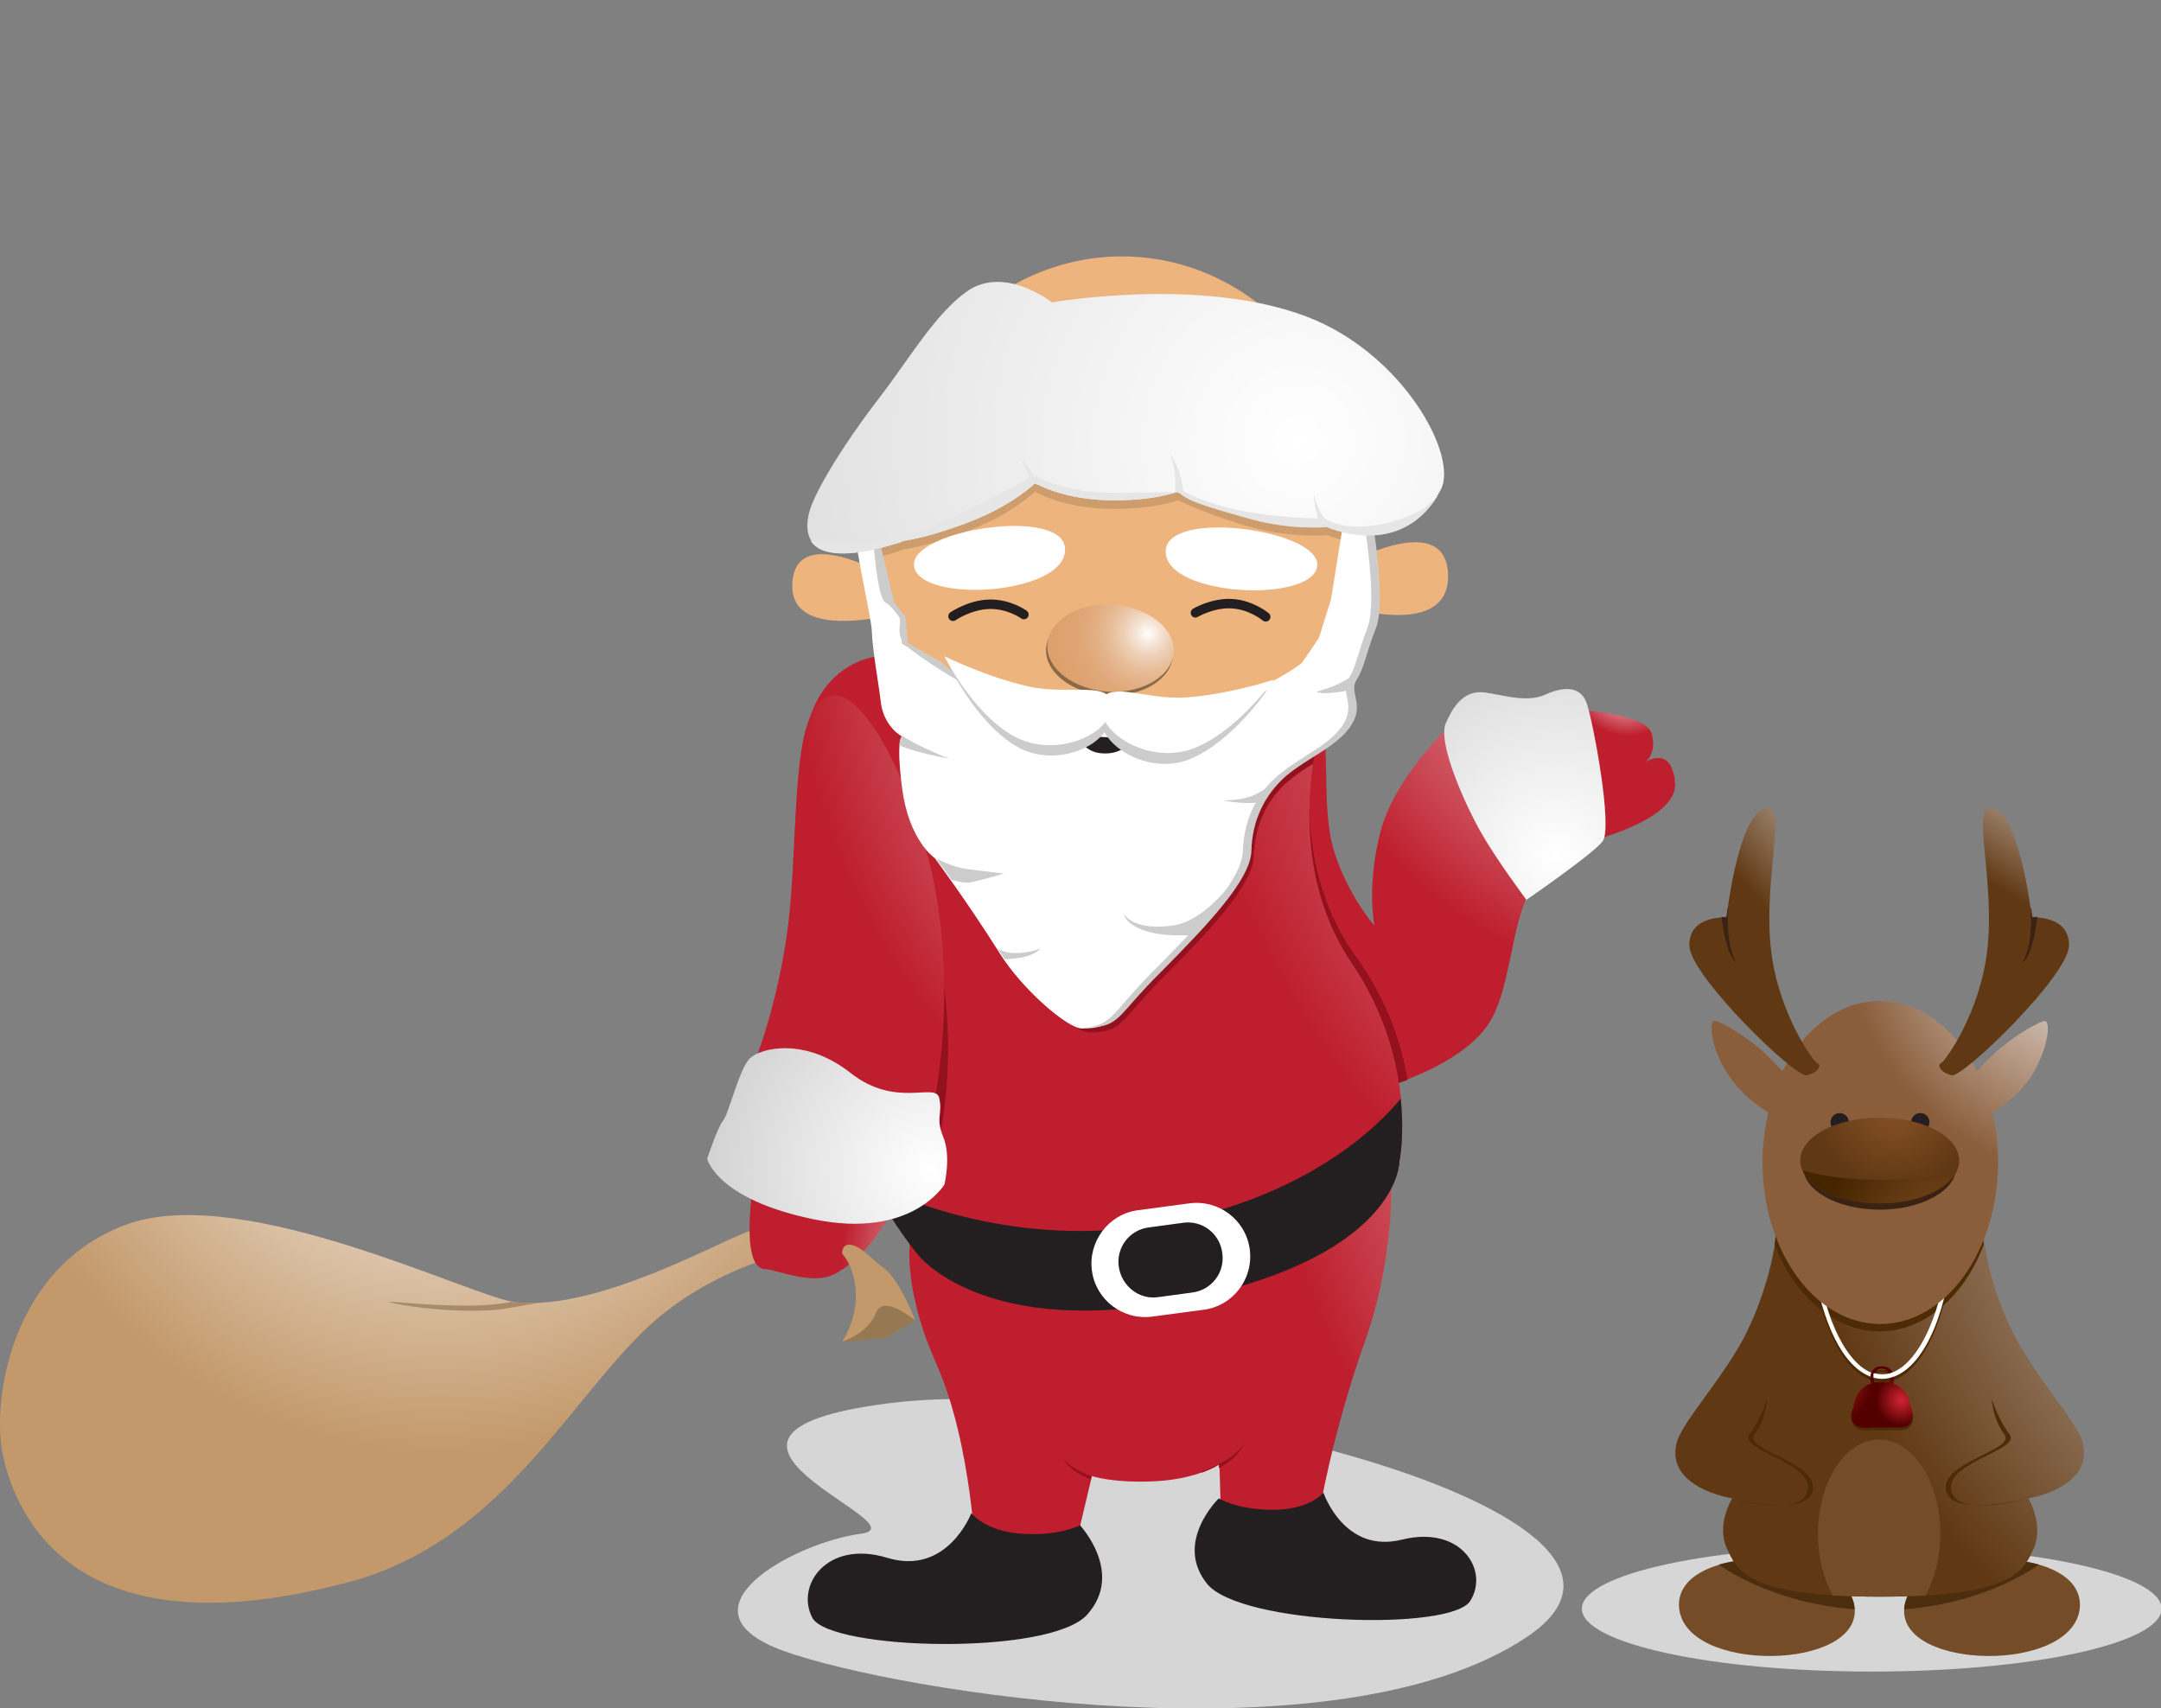 <?xml version="1.0" encoding="utf-8"?>
<!-- Generator: Adobe Illustrator 21.0.0, SVG Export Plug-In . SVG Version: 6.00 Build 0)  -->
<svg version="1.1" id="Layer_1" xmlns="http://www.w3.org/2000/svg" xmlns:xlink="http://www.w3.org/1999/xlink" x="0px" y="0px"
	 viewBox="0 0 378 298.8" style="enable-background:new 0 0 378 298.8;" xml:space="preserve">
<rect x="0" y="0" width="378" height="298.8" fill="#808080" stroke="none"/>
<style type="text/css">
	.st0{fill:#D6D6D6;}
	.st1{fill:url(#SVGID_1_);}
	.st2{fill:#967853;}
	.st3{fill:url(#SVGID_2_);}
	.st4{fill:#231F20;}
	.st5{fill:#EEB47E;}
	.st6{fill:#896948;}
	.st7{fill:#CE9D6E;}
	.st8{fill:url(#SVGID_3_);}
	.st9{fill:#93111D;}
	.st10{fill:url(#SVGID_4_);}
	.st11{fill:url(#SVGID_5_);}
	.st12{fill:url(#SVGID_6_);}
	.st13{fill:url(#SVGID_7_);}
	.st14{fill:url(#SVGID_8_);}
	.st15{fill:url(#SVGID_9_);}
	.st16{display:none;fill:url(#SVGID_10_);}
	.st17{display:none;fill:#A41724;}
	.st18{display:none;fill:url(#SVGID_11_);}
	.st19{display:none;fill:url(#SVGID_12_);}
	.st20{fill:#FFFFFF;}
	.st21{fill:#CCCCCC;}
	.st22{fill:url(#SVGID_13_);}
	.st23{fill:none;stroke:#231F20;stroke-width:1.654;stroke-linecap:round;}
	.st24{fill:url(#SVGID_14_);}
	.st25{fill:#E6E6E6;}
	.st26{fill:#C3996B;}
	.st27{opacity:0.71;fill:#967853;}
	.st28{fill:#754C28;}
	.st29{fill:#4C2E0F;}
	.st30{fill:url(#SVGID_15_);}
	.st31{fill:#4D2B05;}
	.st32{fill:url(#SVGID_16_);}
	.st33{fill:url(#SVGID_17_);}
	.st34{fill:url(#SVGID_18_);}
	.st35{fill:#3B2314;}
	.st36{fill:url(#SVGID_19_);}
	.st37{fill:url(#SVGID_20_);}
	.st38{fill:url(#SVGID_21_);}
	.st39{fill:url(#SVGID_22_);}
</style>
<g>
	<path class="st0" d="M267,286.4c33.1-22-69.3-46.5-111.8-40.9c-42.5,5.5,7.1,21.3-4.7,22.8c-11.8,1.6-33.1,13.4-13.4,20.5
		C156.8,295.9,233.9,308.5,267,286.4z"/>
	<g>
		
			<radialGradient id="SVGID_1_" cx="323.316" cy="172.703" r="81.308" gradientTransform="matrix(-1 0 0 1 400.416 0)" gradientUnits="userSpaceOnUse">
			<stop  offset="0" style="stop-color:#FFFFFF"/>
			<stop  offset="1" style="stop-color:#C3996B"/>
		</radialGradient>
		<path class="st1" d="M131.6,215.2c-4.4,1.1-26.6,14.2-41.4,12.6c-7.4-0.8-47-20.7-67.5-13.8c-20.7,7.1-24.4,31.1-22.1,41
			c2.3,9.9,12.2,34.5,60.2,21.8c25.8-6.8,37.6-29.8,51.1-43.3c11.6-11.7,26.7-14.5,26.7-14.5S136,214.1,131.6,215.2z"/>
		<polygon class="st2" points="160.1,231.1 154.8,234 147.3,234.8 152.4,226.2 156.5,227.7 		"/>
		<g>
			
				<radialGradient id="SVGID_2_" cx="75.634" cy="191.236" r="102.124" gradientTransform="matrix(-1 0 0 1 400.416 0)" gradientUnits="userSpaceOnUse">
				<stop  offset="0" style="stop-color:#FFFFFF"/>
				<stop  offset="1" style="stop-color:#BE1E2D"/>
			</radialGradient>
			<path class="st3" d="M243.3,205c0,0,1,14.1-4.6,29.8c-5.6,15.7-7.9,29.6-7.9,29.6l-6.7,4.2l-10.5-2.2l-0.3-10.3
				c0,0-3.7,2.6-11.1,3c-7.4,0.4-11.2-0.9-11.2-0.9l-2.9,12.2c0,0-2.6,3-7.8,3.5c-5.2,0.5-9.6-0.7-9.6-0.7s-0.6-20.4-6.9-34.6
				c-6.3-14.2-4.5-22.3-4.5-22.3L243.3,205z"/>
			<path class="st4" d="M245.3,269.3c-10.2,2.6-13.8-8.2-13.8-8.2s-2.4,3-8.8,3c-6.4,0-9.5-2-9.5-2s-7.9,7.6-2.1,14.9
				c5.8,7.3,42.9,8.4,46.1,3C260.5,274.7,255.6,266.8,245.3,269.3z"/>
			<path class="st4" d="M155.2,272.5c10.5,3.2,14.7-7.8,14.7-7.8s2.4,3.2,9,3.6c6.6,0.4,10-1.5,10-1.5s7.8,8.3,1.3,15.6
				c-6.4,7.3-45,6.3-48.1,0.6C139.1,277.3,144.7,269.3,155.2,272.5z"/>
			<path class="st5" d="M138.6,101.9c0.5-7.9,9.8-4.5,14.1-2.4c-0.2-2.5-0.3-5.1-0.1-7.7c1.4-27.1,21.8-48.1,45.6-46.9
				c23.8,1.2,41.9,24.2,40.5,51.3c0,0.3-0.1,0.7-0.1,1c3.8-1.7,14.5-5.7,14.7,3.4c0.2,9.1-11.7,7.1-16.1,6
				c-5.3,21.9-23.4,37.5-44,36.5c-18.9-1-34.1-15.6-39-35.2C149.6,108.8,138,110.3,138.6,101.9z"/>
			
				<ellipse transform="matrix(5.160600e-02 -0.999 0.999 5.160600e-02 70.065 302.059)" class="st6" cx="194.1" cy="114.1" rx="7.6" ry="11.1"/>
			<path class="st7" d="M174.2,50.9c5.1-0.1,9.8,3.5,9.8,3.5s21.7-3.8,39.6,0.9c9.9,9.4,15.8,23.9,15.1,39.8
				c-3.7-0.2-6.5-1.5-6.5-1.5s-5.9,0.6-13-1.3c-7.1-1.9-13.2-4.8-13.2-4.8s-4.2,1.7-12.3,1.5c-8-0.2-12.7-3-12.7-3s-3.7,3.7-11,6.6
				c-7.3,2.9-11.9,3.5-11.9,3.5s-2.4,0.9-5.4,1.6c-0.1-2.2-0.2-4.5-0.1-6.7C153.5,73.8,162,59.1,174.2,50.9z"/>
			
				<radialGradient id="SVGID_3_" cx="99.618" cy="93.024" r="81.152" gradientTransform="matrix(-1 0 0 1 400.416 0)" gradientUnits="userSpaceOnUse">
				<stop  offset="0" style="stop-color:#FFFFFF"/>
				<stop  offset="1" style="stop-color:#BE1E2D"/>
			</radialGradient>
			<path class="st8" d="M230.7,127.5c2.3,0.1,0.2,13.3,2.6,21.2c2.4,7.9,7.1,13.2,7.1,13.2s-1.4-7,1.1-16.5
				c2.4-9.4,12.3-18.7,12.3-18.7l15.2,26c0,0-2.3,4.1-3.5,8.9c-1.5,5.9-2.3,13.1-5,17.3c-5,7.8-18.8,11.4-18.8,11.4l-14.7-31.8
				c0,0-3.6-18-4-19.8C222.6,137.1,228.4,127.5,230.7,127.5z"/>
			<path class="st9" d="M237.1,167.2c5.6,7.8,8.1,15.5,9.1,21.7c-2.7,1-4.6,1.5-4.6,1.5l-14.7-31.8c0,0-3.6-18-4-19.8
				c-0.3-1.4,3.6-8.2,6.3-10.5c0.7-0.2,1-0.3,1-0.3S224.7,150,237.1,167.2z"/>
			
				<radialGradient id="SVGID_4_" cx="62.286" cy="107.89" r="131.041" gradientTransform="matrix(-1 0 0 1 400.416 0)" gradientUnits="userSpaceOnUse">
				<stop  offset="0" style="stop-color:#FFFFFF"/>
				<stop  offset="1" style="stop-color:#BE1E2D"/>
			</radialGradient>
			<path class="st10" d="M190.7,131.7c28.4,1.3,39.9-2.7,39.9-2.7s-6.1,21.9,5.8,39.4c11.9,17.6,8.4,34.6,8.4,34.6s0.2,16.3-36.2,24
				c-36.5,7.7-48.1-7.7-48.1-7.7s-11.4-13.3-16.9-34.3c-4.4-16.9-3.3-40.9-3.3-49.9c0-20.2,14.1-20.4,14.1-20.4
				S162.3,130.5,190.7,131.7z"/>
			<path class="st4" d="M204.7,213.8c23.9-4.7,36-16.4,40.3-21.6c0.7,6.6-0.2,10.9-0.2,10.9s0.2,16.3-36.2,24
				c-36.5,7.7-48.1-7.7-48.1-7.7s-3.8-4.5-8.1-12.3C159.8,210.6,179.9,218.7,204.7,213.8z"/>
			<path class="st9" d="M143.6,185c-4.4-16.9-3.3-40.9-3.3-49.9c0-2.7,0.2-5,0.7-7.1c0.1,0,0.2,0,0.3-0.1c6.2-0.9,17.2,17.9,21.5,33
				c5.5,19.6,2.2,37.2,0.4,42.4c-1.8,5.2-16.4-8.6-16.4-8.6C145.6,191.7,144.6,188.4,143.6,185z"/>
			
				<radialGradient id="SVGID_5_" cx="115.68" cy="118.635" r="10.068" gradientTransform="matrix(-1 0 0 1 400.416 0)" gradientUnits="userSpaceOnUse">
				<stop  offset="0" style="stop-color:#FFFFFF"/>
				<stop  offset="1" style="stop-color:#BE1E2D"/>
			</radialGradient>
			<path class="st11" d="M277.2,147.4c0,0,16.4-3.8,15.8-10.5c-0.6-6.7-5.2-3.6-5.2-3.6s2.1-1.5,1.1-5c-1-3.5-12.7-4.1-12.7-4.1
				L277.2,147.4z"/>
			
				<radialGradient id="SVGID_6_" cx="128.269" cy="149.455" r="221.768" gradientTransform="matrix(-1 0 0 1 400.416 0)" gradientUnits="userSpaceOnUse">
				<stop  offset="0" style="stop-color:#FFFFFF"/>
				<stop  offset="1" style="stop-color:#231F20"/>
			</radialGradient>
			<path class="st12" d="M252.9,126.5c-1.5,3.4,3.4,14.3,6.2,19.2c2.8,4.9,7.9,11.7,7.9,11.7s11.5-7.9,13.3-10.2
				c1.9-2.3-1.7-21.2-2.7-24c-0.9-2.9-3.5-3.4-7.3-1.7c-3.8,1.8-9.5-0.7-11.9-0.4C256,121.4,254.4,123.1,252.9,126.5z"/>
			<g>
				
					<radialGradient id="SVGID_7_" cx="228.017" cy="216.747" r="25.31" gradientTransform="matrix(-0.999 -3.560000e-02 -3.560000e-02 0.999 407.951 12.2)" gradientUnits="userSpaceOnUse">
					<stop  offset="0" style="stop-color:#FFFFFF"/>
					<stop  offset="1" style="stop-color:#BE1E2D"/>
				</radialGradient>
				<path class="st13" d="M142.6,210.7c2.4,0.4,13.4,1.2,13.4,1.2s-4.1,8.1-10.3,11.1c-3.8,1.8-10.2-1-11.9-1
					c-4.6-0.2-1.9-15.9-1.9-15.9S140.3,210.2,142.6,210.7z"/>
				
					<radialGradient id="SVGID_8_" cx="158.891" cy="103.777" r="106.881" gradientTransform="matrix(-0.999 -3.560000e-02 -3.560000e-02 0.999 407.951 12.2)" gradientUnits="userSpaceOnUse">
					<stop  offset="0" style="stop-color:#FFFFFF"/>
					<stop  offset="1" style="stop-color:#BE1E2D"/>
				</radialGradient>
				<path class="st14" d="M138.2,158.7c1.5-16.7,0.2-36.8,7.8-37c6.3-0.2,15.2,19.6,17.8,35.1c3.4,20-0.6,37-0.6,37l-31.1-8.4
					C132.2,185.4,136.8,173.6,138.2,158.7z"/>
				
					<radialGradient id="SVGID_9_" cx="238" cy="201.12" r="198.322" gradientTransform="matrix(-0.999 -3.560000e-02 -3.560000e-02 0.999 407.951 12.2)" gradientUnits="userSpaceOnUse">
					<stop  offset="0" style="stop-color:#FFFFFF"/>
					<stop  offset="1" style="stop-color:#231F20"/>
				</radialGradient>
				<path class="st15" d="M165,198.9c-1.4-3.4-0.1-3.9-0.7-6.8c-0.6-2.9-7.5,1.9-15.5-4.4c-8-6.3-15.7-4.4-17.6-2.6
					c-1.9,1.8-3.7,9.7-4.7,10.9c-1,1.2-2.8,6.7-2.8,6.7s1.6,7.1,18.7,10.6c17.1,3.5,22.8-6.1,22.8-6.1S166.4,202.3,165,198.9z"/>
			</g>
			
				<radialGradient id="SVGID_10_" cx="151.525" cy="-15.176" r="72.597" gradientTransform="matrix(-1 0 0 1 400.416 0)" gradientUnits="userSpaceOnUse">
				<stop  offset="0" style="stop-color:#FFFFFF"/>
				<stop  offset="1" style="stop-color:#BE1E2D"/>
			</radialGradient>
			<path class="st16" d="M192.7,55.5c21.6-5.7,46.3,16,46.3,16s7.2-12.3,0.1-18.4c-5.3-4.6-13.7-6.5-20.4-14
				c-18.1-19.9-35.2-41-54.4-39.1c-19.2,2-41.7,83.1-41.7,83.1l1.1,3.3c0,0,6,1,12-5.2c6-6.2,7-13.3,7-13.3s-0.4,4.4,4.1,5.9
				c4.5,1.5,8.1,0.7,8.1,0.7S171,61.2,192.7,55.5z"/>
			<path class="st17" d="M135.2,81.8c-0.1,0-0.1,0.1-0.2,0.1c-0.1,0.1-0.3,0.3-0.4,0.4c0,0-0.1,0.1-0.1,0.1
				c-0.2,0.1-0.3,0.3-0.5,0.4c0,0-0.1,0-0.1,0.1c-0.2,0.1-0.3,0.3-0.5,0.4c0,0,0,0,0,0l-10.6-1.2c0.5-1.7,1.5-5.2,3-9.9
				c0,0.1,1.2,4.1,4.6,4.8c2.8,0.7,7.8-1.7,9-4.2c2.4-5.5,3.9-13.4,3.9-13.4s0.4,8,4.5,10.6c4.1,2.6,8.8,2.9,8.8,2.9l0,0.4
				c0,0,0,0,0,0c-0.9,0.7-1.4,1.1-1.4,1.1s-3.6,0.8-8.1-0.7c-4.5-1.5-4.1-5.9-4.1-5.9s-1,7.1-7,13.3
				C135.6,81.4,135.4,81.6,135.2,81.8z"/>
			
				<radialGradient id="SVGID_11_" cx="270.978" cy="90.635" r="38.776" gradientTransform="matrix(-1 0 0 1 400.416 0)" gradientUnits="userSpaceOnUse">
				<stop  offset="0" style="stop-color:#FFFFFF"/>
				<stop  offset="0.101" style="stop-color:#F9F9F9"/>
				<stop  offset="0.237" style="stop-color:#E8E8E8"/>
				<stop  offset="0.392" style="stop-color:#CDCCCC"/>
				<stop  offset="0.562" style="stop-color:#A6A5A5"/>
				<stop  offset="0.744" style="stop-color:#757373"/>
				<stop  offset="0.933" style="stop-color:#3A3637"/>
				<stop  offset="1" style="stop-color:#231F20"/>
			</radialGradient>
			<circle class="st18" cx="121.3" cy="92.6" r="16.9"/>
			
				<radialGradient id="SVGID_12_" cx="273.074" cy="93.761" r="34.412" gradientTransform="matrix(-1 0 0 1 400.416 0)" gradientUnits="userSpaceOnUse">
				<stop  offset="0" style="stop-color:#FFFFFF"/>
				<stop  offset="0.553" style="stop-color:#878585"/>
				<stop  offset="1" style="stop-color:#231F20"/>
			</radialGradient>
			<path class="st19" d="M104.4,91.8c0.2-4,1.8-7.7,4.3-10.5c-1.6,2.4-2.6,5.4-2.8,8.5c-0.5,9.3,6.7,17.3,16,17.8
				c5.3,0.3,10.1-1.9,13.4-5.6c-3.2,4.8-8.8,7.8-15,7.5C111.1,109,104,101.1,104.4,91.8z"/>
			<path class="st20" d="M230.4,99.1c1-6.4-26.8-10.3-26.5-2.5C204.2,104.4,229.4,105.5,230.4,99.1z"/>
			<path class="st20" d="M159.9,99.1c-1.1-6.4,26.6-10.7,26.4-2.9C186.2,104.1,161,105.6,159.9,99.1z"/>
			<path class="st9" d="M159.3,129.6c0,0-3.5-1.6-3.9-6.6c-0.1-1.3-0.7-5.2-1.2-8.4c0.1,0,0.2,0,0.2,0s7.9,15.8,36.3,17.1
				c28.4,1.3,39.9-2.7,39.9-2.7s-0.5,1.7-0.9,4.6c-1.5,0.9-3,1.9-4.3,3c-3.8,3.2-5.9,7.8-6.1,13.1c-0.1,5.2-8.2,13.6-15.9,21.3
				c-7.7,7.8-7,9.6-12.9,9.6c-2.4,0-10.4-6.7-14.3-13.1c-5.7-9.3-11.4-16.7-11.4-16.7s-4.6-3-5.7-12.2
				C158,129.4,159.3,129.6,159.3,129.6z"/>
			<path class="st20" d="M235.5,88.2l-2.7,16.7l-2.1,6.7l-3,4.4c0,0-14.3,11.2-35.7,9.6c-21.4-1.6-28.2-9.6-28.2-9.6l-6-3.4
				l-0.4-4.6l-2-2.5l-2.7-11.5c0,0-1.6-1.4-2.7-1.1c-1.2,0.3,2.4,14.5,2.5,17.6c0.1,3.1,1.3,9.9,1.5,11.8c0.4,4.9,3.9,6.6,3.9,6.6
				s-1.3-0.2-0.1,9c1.2,9.2,5.7,12.2,5.7,12.2s5.6,7.5,11.4,16.7c4,6.4,11.9,13.1,14.3,13.1c5.9,0,5.1-1.9,12.9-9.6
				c7.7-7.8,15.8-16.1,15.9-21.3c0.1-5.2,2.3-9.8,6.1-13.1c3.8-3.2,9.1-5.2,11.4-8.9c2.3-3.6-0.5-5.7,0.9-7.9
				c1.4-2.2,1.5-4.2,3.4-9.1c1.9-5-0.9-20.4-0.9-20.4L235.5,88.2z"/>
			<path class="st21" d="M150.8,93c0.8,0.3,1.9,0.9,1.9,0.9s0.7,10.8,2.2,11.5c1.4,0.8,2.7,3,2.7,3s-0.8,2.3,0.4,4.1
				c0.4,0.6,4.5,3.5,7.8,5.5c5.6,3.4,12.3,6.5,25.7,7.5c1.7,0.1,3.3,0.2,4.9,0.1c-1.1,0-2.3-0.1-3.4-0.1
				c-21.4-1.6-28.2-9.6-28.2-9.6l-6-3.4l-0.4-4.6l-2-2.5l-2.7-11.5c0,0-1.6-1.4-2.7-1.1C150.9,92.8,150.8,92.8,150.8,93z
				 M189.8,179.7c0.1,0,0.2,0,0.3,0c5.9,0,5.1-1.9,12.9-9.6c7.7-7.8,15.8-16.1,15.9-21.3c0.1-5.2,2.3-9.8,6.1-13.1
				c3.8-3.2,9.1-5.2,11.4-8.9c2.3-3.6-0.5-5.7,0.9-7.9c1.4-2.2,1.5-4.2,3.4-9.1c1.9-5-0.9-20.4-0.9-20.4l-3.4-1.2l-0.1,0.5l2,0.7
				c0,0,2.8,15.5,0.9,20.4c-1.9,5-2,6.9-3.4,9.1c-1.4,2.2,1.4,4.3-0.9,7.9c-2.3,3.6-7.6,5.6-11.4,8.9c-3.8,3.2-5.9,7.8-6.1,13.1
				c-0.1,5.2-8.2,13.6-15.9,21.3C194.4,177.3,194.5,179.4,189.8,179.7z"/>
			<path class="st4" d="M198.1,129.2c0,0-1.2,2.7-5,2.6c-3.8-0.1-4.4-3.1-4.4-3.1L198.1,129.2z"/>
			<g>
				<path class="st21" d="M206.7,123.9c-7.2,0.5-13.9-3.5-14.2,1.5c-0.2,5,8.4,10.3,15.6,7.4c7.4-3,13.5-12,13.5-12
					S213.9,123.3,206.7,123.9z"/>
				<path class="st21" d="M180.4,121.9c7,1.6,14.3-1.3,13.8,3.7c-0.5,5-9.8,8.9-16.5,4.9c-6.9-4.1-11.6-13.9-11.6-13.9
					S173.3,120.3,180.4,121.9z"/>
			</g>
			<g>
				<path class="st20" d="M207.4,122c-7.5,0.5-14.5-3.5-14.8,1.5c-0.3,5,8.7,10.3,16.2,7.4c7.7-3,14-12,14-12S214.9,121.5,207.4,122
					z"/>
				<path class="st20" d="M180,120.1c7.3,1.6,14.9-1.3,14.4,3.7c-0.5,5-10.2,8.9-17.2,4.9c-7.2-4.1-12-13.9-12-13.9
					S172.7,118.5,180,120.1z"/>
			</g>
			
				<radialGradient id="SVGID_13_" cx="199.678" cy="110.82" r="19.523" gradientTransform="matrix(-1 0 0 1 400.416 0)" gradientUnits="userSpaceOnUse">
				<stop  offset="0" style="stop-color:#FFFFFF"/>
				<stop  offset="0.102" style="stop-color:#F6E6D8"/>
				<stop  offset="0.208" style="stop-color:#EED0B7"/>
				<stop  offset="0.324" style="stop-color:#E8BF9B"/>
				<stop  offset="0.448" style="stop-color:#E3B186"/>
				<stop  offset="0.587" style="stop-color:#E0A777"/>
				<stop  offset="0.75" style="stop-color:#DEA26F"/>
				<stop  offset="1" style="stop-color:#DDA06C"/>
			</radialGradient>
			<path class="st22" d="M183.2,112.8c-0.2,4.2,4.6,7.8,10.7,8.2c6.1,0.3,11.2-2.8,11.4-7c0.2-4.2-4.6-7.8-10.7-8.2
				C188.5,105.4,183.4,108.6,183.2,112.8z"/>
			<path class="st23" d="M221.4,107.9c0,0-2.5-2.1-5.9-2.3c-3.4-0.2-6.4,1.6-6.4,1.6"/>
			<path class="st23" d="M179.1,107.5c0,0-2.6-1.9-6.1-1.8c-3.4,0.1-6.3,2.1-6.3,2.1"/>
			
				<radialGradient id="SVGID_14_" cx="173.364" cy="77.022" r="648.559" gradientTransform="matrix(-1 0 0 1 400.416 0)" gradientUnits="userSpaceOnUse">
				<stop  offset="0" style="stop-color:#FFFFFF"/>
				<stop  offset="1" style="stop-color:#231F20"/>
			</radialGradient>
			<path class="st24" d="M219.1,90.8c7.1,1.9,13,1.3,13,1.3s13.2,6.1,19.9-6.4c3.2-5.9-6.6-23.9-23.4-30.3
				c-18.6-7.1-44.6-2.5-44.6-2.5s-8.3-6.6-14.9-1.9c-5.5,3.9-10,11.7-15.3,18.6c-7,9.1-11.6,17.1-12.3,20.2
				c-2.8,12.1,16.7,4.8,16.7,4.8s4.6-0.6,11.9-3.5c7.3-2.9,11-6.6,11-6.6s4.6,2.8,12.7,3c8,0.2,12.3-1.5,12.3-1.5
				S212.1,89,219.1,90.8z"/>
			<path class="st21" d="M233.8,121.1c-2.8,0.4-3.5-0.1-3.5-0.1s2.5-0.7,3.9-1.4c0.6-0.3,1.5-0.8,2.4-1.4c-0.1,0.2-0.2,0.4-0.3,0.6
				c-0.4,0.6-0.5,1.2-0.4,1.8C235.4,120.9,234.7,121,233.8,121.1z"/>
			<path class="st21" d="M219.8,140.4c-2.6,0.3-5.9-0.4-5.9-0.4s3.2,0.1,5.4-0.9c2.2-1,3-2,3.6-2.3
				C222.2,137.5,220.5,140.3,219.8,140.4z"/>
			<path class="st21" d="M196.5,159.8c0,0,1.6,3.1,8.6,2.1c5.3-0.7,9.9-6.7,11.8-9.5c-1.6,3.3-4.9,7.2-8.6,11.2c-0.3,0-0.6,0-0.9,0
				C197.3,163.9,196.5,159.8,196.5,159.8z"/>
			<path class="st21" d="M167.2,133c0,0-0.4-0.1-1.1-0.2C167,133,167.2,133,167.2,133z M157.3,130.4c0.1,0,0.2,0.1,0.3,0.1
				c2.4,1,6.6,1.9,8.5,2.2c-0.9-0.3-2.4-0.9-5.1-2.2c-1.2-0.6-2.3-1.2-3.2-1.8C157.7,128.8,157.4,129.1,157.3,130.4z"/>
			<path class="st21" d="M168.9,152c3.2,0.4,6.7,0.8,6.7,0.8s-2.9,0.9-5.6,1.5c-1.6,0.4-3.2-0.5-3.5-0.3c-1.3-1.9-2.3-3.2-2.7-3.7
				C164.3,150.3,166.4,151.6,168.9,152z"/>
			<path class="st21" d="M177.4,166.7c2.6,0.1,4.6-0.8,4.6-0.8s-0.9,1.3-4,1.7c-0.9,0.1-1.6,0.2-2.2,0.2c-0.3-0.4-0.6-0.9-0.9-1.3
				c-0.1-0.2-0.3-0.4-0.4-0.6C175.1,166.3,176.1,166.7,177.4,166.7z"/>
			<path class="st25" d="M204.6,79.2c0.8,2.2,1.2,4.6,0.9,7c0.3-0.1,0.4-0.1,0.4-0.1s0.4,0.2,1.1,0.5
				C206.9,83.9,206,81.4,204.6,79.2z M178.3,80.1c1.1,1.4,1.8,3.1,2.1,4.9c0.3-0.3,0.5-0.5,0.5-0.5s0.2,0.1,0.6,0.3
				C180.9,83,179.8,81.4,178.3,80.1z M154.6,90.3c1,1.4,1.8,3,2.1,4.8c0.4-0.1,0.8-0.3,1-0.3C157,93.1,155.9,91.5,154.6,90.3z
				 M233.1,92.6c-1.6-1.8-2.8-3.9-3.3-6.2c0.1,2,0.5,4,1.4,5.8c0.5,0,0.8-0.1,0.8-0.1S232.5,92.3,233.1,92.6z"/>
			<path class="st25" d="M141.8,94.6c3.1,5,16.3,0,16.3,0s4.6-0.6,11.9-3.5c7.3-2.9,11-6.6,11-6.6s4.6,2.8,12.7,3
				c8,0.2,12.3-1.5,12.3-1.5s-8.1,0.4-14.1,0.1c-6-0.3-11.1-2.9-11.1-2.9s-14.7,8.1-21.8,10.4C152.6,95.6,143.8,94.8,141.8,94.6z
				 M205.7,85.1c0,0-0.1,1.1,2.4,2.3c2.5,1.2,7.5,2.5,11,3.5c7.1,1.9,13,1.3,13,1.3s12.5,5.8,19.4-5.5l-0.1-0.1c0,0-1.8,3.4-9.3,5
				c-7.5,1.6-10.4-1-10.4-1s-4.4,0.4-13.1-1C209.9,88.2,205.7,85.1,205.7,85.1z"/>
			<path class="st20" d="M191,222.3c0.7,5.1,5.4,8.7,10.6,8l9-1.2c5.1-0.7,8.7-5.4,8-10.6c-0.7-5.1-5.4-8.7-10.6-8l-9,1.2
				C193.9,212.4,190.3,217.2,191,222.3z M195.7,221.6c-0.5-3.4,1.9-6.5,5.3-6.9l5.9-0.8c3.4-0.5,6.5,1.9,6.9,5.3
				c0.5,3.4-1.9,6.5-5.3,6.9l-5.9,0.8C199.3,227.4,196.2,225,195.7,221.6z"/>
			<path class="st9" d="M185.9,255.1c0.9,1.5,2.6,2.8,4.9,3.7l0.1-0.6C188.7,257.4,187,256.4,185.9,255.1z M210.2,257.4l0,0.2
				c2-0.7,3-1.4,3-1.4l0,0.6c2.2-1.2,3.8-2.7,4.5-4.4C216.5,254.4,213.8,256.1,210.2,257.4z"/>
		</g>
		<path class="st26" d="M149.1,217.8c1.8,0.5,2.8,2,5.6,4.1c2.8,2.2,5.4,9.1,5.4,9.1s-5.6-4.8-6.9-1.3c-1.3,3.5-5.9,5-5.9,5
			s2.6-3.7,2.4-8.5c-0.2-4.8-2.4-6.9-2.4-6.9S147.2,217.3,149.1,217.8z"/>
		<path class="st27" d="M94.3,227.9c-0.4,0.1-0.7,0.1-1.1,0.2c-1.6,0.2-4.3,0.8-6.1,1c-9.1,0.8-19.5-1.2-19.1-1.4
			c0.4-0.1,14.8,1.6,21.5,0c0.3,0.1,0.5,0.1,0.8,0.1C91.5,227.9,92.9,228,94.3,227.9z"/>
	</g>
</g>
<g>
	<ellipse class="st0" cx="327.4" cy="281.4" rx="50.7" ry="11"/>
	<g>
		<path class="st28" d="M333.1,281.2c-1.2,11,29.7,11.6,30.7,0C364.7,269.7,334.2,270.2,333.1,281.2z"/>
		<path class="st28" d="M324.4,281.2c1.2,11-29.7,11.6-30.7,0C292.8,269.7,323.2,270.2,324.4,281.2z"/>
	</g>
	<path class="st29" d="M300.6,273.7c6.5,4.3,14.7,7.1,23.8,7.8c0-0.1,0-0.2,0-0.3C323.6,273.8,309.4,271.1,300.6,273.7z
		 M333.1,281.2c0,0.1,0,0.2,0,0.3c9-0.7,17.1-3.5,23.6-7.8C347.9,271.2,333.9,273.8,333.1,281.2z"/>
	<g>
		
			<radialGradient id="SVGID_15_" cx="-32.748" cy="193.108" r="119.221" gradientTransform="matrix(-1 0 0 1 400.416 0)" gradientUnits="userSpaceOnUse">
			<stop  offset="0" style="stop-color:#FFFFFF"/>
			<stop  offset="1" style="stop-color:#603813"/>
		</radialGradient>
		<path class="st30" d="M293.3,252.3c0.9-3.5,8.7-12,12.2-19.2c4.6-9.4,5.2-17.4,5.2-17.4l18.1,0.4l18.1-0.4c0,0,0.5,8,5.2,17.4
			c3.5,7.2,11.3,15.7,12.2,19.2c2,8-9.5,9.8-9.5,9.8s2.7,4.5,1,8.6c-1.8,4.1-3.5,8.6-26.9,8.6c-23.4,0-25.1-4.6-26.9-8.6
			c-1.8-4.1,1-8.6,1-8.6S291.2,260.3,293.3,252.3z"/>
		<path class="st31" d="M340.4,260.7c-1-5,12.3-7,10.2-9.8c-2.1-2.8-2.2-6.2-2.2-6.2s1,3.4,3.1,6.2c2.1,2.8-11.2,4.8-10.2,9.8
			c1,5,13.4,1.4,13.4,1.4S341.4,265.6,340.4,260.7z"/>
		<path class="st31" d="M317.1,260.7c1-5-12.3-7-10.2-9.8c2.1-2.8,2.2-6.2,2.2-6.2s-1,3.4-3.1,6.2c-2.1,2.8,11.2,4.8,10.2,9.8
			c-1,5-13.5,1.4-13.5,1.4S316.1,265.6,317.1,260.7z"/>
		<path class="st28" d="M320.6,279.1c-1.6-2.9-2.6-6.6-2.6-10.8c0-9.1,4.8-16.5,10.7-16.5c5.9,0,10.7,7.4,10.7,16.5
			c0,4.1-1,7.9-2.6,10.8c-2.4,0.1-5.1,0.2-8.1,0.2C325.7,279.3,323,279.2,320.6,279.1z"/>
	</g>
	<path class="st31" d="M310.4,217.7c0.2-1.2,0.2-1.9,0.2-1.9l18.1,0.4l18.1-0.4c0,0,0,0.7,0.2,1.9c-3.4,9-10.3,15.2-18.3,15.2
		C320.8,232.8,313.9,226.7,310.4,217.7z"/>
	<path class="st31" d="M317.1,221.4l0.1,0.4c1.4,10.1,5.1,17.9,10,19.6c0,0,0,0,0,0.1c0,0.4,0.1,0.7,0.3,1c-1.3,0.3-2.4,1.4-2.8,2.6
		l-0.7,2.4c-0.4,1.5,0.5,2.7,2,2.7h1.3h5.1c1.6,0,2.5-1.2,2.1-2.7l-0.7-2.4c-0.4-1.2-1.5-2.3-2.8-2.6c0.2-0.3,0.3-0.6,0.3-1
		c0,0,0,0,0-0.1c4.9-1.8,8.5-9.5,10-19.6l0.1-0.4H317.1z M328.4,240.2c0.2-0.1,0.5-0.2,0.8-0.2c0.6,0,1.1,0.4,1.4,0.9
		c-0.5,0.1-0.9,0.2-1.4,0.2c-0.5,0-0.9-0.1-1.4-0.2c0,0,0-0.1,0-0.1c0,0,0,0,0-0.1C328,240.5,328.2,240.4,328.4,240.2
		C328.4,240.2,328.4,240.2,328.4,240.2z M327.8,241.1c0,0,0-0.1,0.1-0.1C327.8,241,327.8,241,327.8,241.1
		C327.7,241.1,327.7,241.1,327.8,241.1C327.7,241.1,327.7,241.1,327.8,241.1z M328,242.4c-0.1-0.1-0.1-0.2-0.2-0.3l0,0
		c0-0.1-0.1-0.1-0.1-0.2c0-0.1,0-0.2,0-0.3c0.5,0.1,1,0.2,1.5,0.2c0.5,0,1-0.1,1.5-0.2c0,0.3-0.1,0.5-0.3,0.8c-0.1,0-0.2,0-0.3,0
		h-1.9C328.2,242.4,328.1,242.4,328,242.4z M327.3,240.8C327.3,240.8,327.3,240.8,327.3,240.8C327.3,240.8,327.3,240.8,327.3,240.8
		C327.3,240.8,327.3,240.8,327.3,240.8C327.3,240.8,327.3,240.8,327.3,240.8z M327.2,241L327.2,241L327.2,241L327.2,241L327.2,241z
		 M318,222.2h22.3c-1.4,9.7-5.1,16.9-9.3,18.6c-0.3-0.7-1-1.2-1.9-1.2c-0.2,0-0.3,0-0.5,0.1l0,0c0,0,0,0,0,0
		c-0.3,0.1-0.6,0.2-0.8,0.4c0,0-0.1,0-0.1,0.1c-0.1,0-0.1,0.1-0.1,0.2c0,0-0.1,0.1-0.1,0.1c0,0-0.1,0.1-0.1,0.2
		c0,0.1-0.1,0.1-0.1,0.2c0,0,0,0.1,0,0.1C323.1,239.1,319.4,231.9,318,222.2z"/>
	<g>
		<g>
			
				<radialGradient id="SVGID_16_" cx="67.852" cy="244.886" r="4.424" gradientTransform="matrix(-1 0 0 1 400.416 0)" gradientUnits="userSpaceOnUse">
				<stop  offset="5.076140e-03" style="stop-color:#D12333"/>
				<stop  offset="1" style="stop-color:#530000"/>
			</radialGradient>
			<path class="st32" d="M326,249.7h6.4c1.6,0,2.5-1.2,2.1-2.7l-0.7-2.4c-0.4-1.2-1.5-2.3-2.8-2.6c0.2-0.3,0.3-0.6,0.3-1
				c0-1.1-0.9-2-2-2c-1.1,0-2,0.9-2,2c0,0.4,0.1,0.7,0.3,1c-1.3,0.3-2.4,1.4-2.8,2.6l-0.7,2.4C323.5,248.5,324.4,249.7,326,249.7z
				 M330.4,241.8c-0.1,0-0.2,0-0.3,0h-1.9c-0.1,0-0.2,0-0.3,0c-0.2-0.2-0.3-0.6-0.3-0.9c0-0.8,0.7-1.5,1.5-1.5
				c0.8,0,1.5,0.7,1.5,1.5C330.7,241.3,330.6,241.6,330.4,241.8z"/>
			
				<radialGradient id="SVGID_17_" cx="81.403" cy="240.883" r="9.866" gradientTransform="matrix(-1 0 0 1 400.416 0)" gradientUnits="userSpaceOnUse">
				<stop  offset="0.421" style="stop-color:#D12333"/>
				<stop  offset="0.504" style="stop-color:#AC1924"/>
				<stop  offset="0.593" style="stop-color:#8C1017"/>
				<stop  offset="0.685" style="stop-color:#73090D"/>
				<stop  offset="0.781" style="stop-color:#610406"/>
				<stop  offset="0.882" style="stop-color:#560101"/>
				<stop  offset="1" style="stop-color:#530000"/>
			</radialGradient>
			<path class="st33" d="M323.9,247l0.7-2.4c0.4-1.2,1.5-2.3,2.8-2.6c-0.2-0.3-0.3-0.6-0.3-1c0-1,0.7-1.8,1.6-2
				c-0.1,0.2-0.2,0.4-0.3,0.7c-0.4,0.3-0.7,0.7-0.7,1.3c0,0.2,0.1,0.4,0.1,0.6c-0.4,1.7-0.7,3.6-0.7,5.6c0,0.9,0,1.7,0.1,2.5H326
				C324.4,249.7,323.5,248.5,323.9,247z"/>
		</g>
		<path class="st20" d="M341.3,220.8l-0.1,0.4c-1.6,11.5-6.1,19.9-12,20c-0.5,0-1-0.1-1.5-0.2c0,0,0-0.1,0-0.1c0-0.1,0-0.2,0-0.4
			c0,0,0-0.1,0-0.1c0-0.1,0-0.1,0.1-0.2c0.4,0.1,0.9,0.2,1.4,0.2c4.9,0.1,9.6-7.8,11.2-18.9H318c1.4,9.7,5.1,16.9,9.3,18.6
			c0,0,0,0,0,0.1c0,0.1,0,0.1-0.1,0.2c0,0,0,0.1,0,0.1c0,0.1,0,0.2,0,0.3c-4.9-1.8-8.5-9.5-10-19.6l-0.1-0.4H341.3z"/>
	</g>
	<g>
		
			<radialGradient id="SVGID_18_" cx="32.021" cy="160.692" r="46.23" gradientTransform="matrix(-1 0 0 1 400.416 0)" gradientUnits="userSpaceOnUse">
			<stop  offset="0" style="stop-color:#FFFFFF"/>
			<stop  offset="1" style="stop-color:#8A5D3B"/>
		</radialGradient>
		<path class="st34" d="M299.8,178.6c0.5-0.3,4.4,1.9,7.6,4.5c1.8,1.5,3.4,3.2,4.4,4.3c3.7-7.4,10-12.3,17-12.3
			c7.1,0,13.3,4.9,17,12.3c1-1.1,2.5-2.8,4.4-4.3c3.2-2.6,7.1-4.7,7.6-4.5c1,0.5,0.2,5.7-2.8,10.1c-1.9,2.7-4.7,4.8-6.5,5.9
			c0.7,2.7,1,5.7,1,8.7c0,15.6-9.2,28.3-20.6,28.3c-11.4,0-20.6-12.7-20.6-28.3c0-3,0.4-6,1-8.7c-1.9-1.2-4.6-3.2-6.5-5.9
			C299.5,184.3,298.8,179.1,299.8,178.6z"/>
		<circle class="st4" cx="335.9" cy="196.3" r="1.6"/>
		<circle class="st4" cx="321.8" cy="196.3" r="1.6"/>
		<ellipse class="st35" cx="328.8" cy="204.1" rx="13.4" ry="7.5"/>
		
			<radialGradient id="SVGID_19_" cx="69.296" cy="193.634" r="14.124" gradientTransform="matrix(-1 0 0 1 400.416 0)" gradientUnits="userSpaceOnUse">
			<stop  offset="5.076140e-03" style="stop-color:#875227"/>
			<stop  offset="1" style="stop-color:#603813"/>
		</radialGradient>
		<ellipse class="st36" cx="328.8" cy="203" rx="13.9" ry="7.5"/>
		
			<radialGradient id="SVGID_20_" cx="60.371" cy="216.865" r="21.276" gradientTransform="matrix(-1 0 0 1 400.416 0)" gradientUnits="userSpaceOnUse">
			<stop  offset="5.076140e-03" style="stop-color:#804D23"/>
			<stop  offset="1" style="stop-color:#452500"/>
		</radialGradient>
		<path class="st37" d="M328.8,206.4c5.1,0,9.8-0.6,13.5-1.7c-1.4,3.3-6.9,5.8-13.5,5.8c-6.6,0-12.1-2.5-13.5-5.8
			C318.9,205.8,323.6,206.4,328.8,206.4z"/>
		
			<linearGradient id="SVGID_21_" gradientUnits="userSpaceOnUse" x1="30.396" y1="129.436" x2="47.721" y2="157.26" gradientTransform="matrix(-1 0 0 1 400.416 0)">
			<stop  offset="0" style="stop-color:#FFFFFF"/>
			<stop  offset="1" style="stop-color:#603813"/>
		</linearGradient>
		<path class="st38" d="M341.4,188.1c2,0.4,20.4-17.4,20.5-22.7c0.1-5.4-6.5-4.9-6.5-4.9s-2.2-19.8-7.5-19.1
			c-2.8,0.4,1.1,13.3-0.3,24.9c-1.3,10.9-7.3,19.3-8.1,19.7C338.8,186.3,339.4,187.6,341.4,188.1z"/>
		<path class="st35" d="M356.4,160.4c-0.2,1.3-0.4,2.6-0.7,3.9c-0.8,3.4-1.9,4.1-1.9,4.1s1-1.8,1.3-4.5c0.3-2.7,0.1-5,0.1-5l0.1-0.1
			c0.1,1,0.2,1.6,0.2,1.6S355.8,160.4,356.4,160.4z"/>
		
			<linearGradient id="SVGID_22_" gradientUnits="userSpaceOnUse" x1="60.647" y1="141.607" x2="87.159" y2="164.181" gradientTransform="matrix(-1 0 0 1 400.416 0)">
			<stop  offset="0" style="stop-color:#FFFFFF"/>
			<stop  offset="1" style="stop-color:#603813"/>
		</linearGradient>
		<path class="st39" d="M316,188.1c-2,0.4-20.4-17.4-20.5-22.7c-0.1-5.4,6.5-4.9,6.5-4.9s2.2-19.8,7.5-19.1
			c2.8,0.4-1.1,13.3,0.3,24.9c1.3,10.9,7.3,19.3,8.1,19.7C318.7,186.3,318.1,187.6,316,188.1z"/>
		<path class="st35" d="M301.1,160.4c0.2,1.3,0.4,2.6,0.7,3.9c0.8,3.4,1.9,4.1,1.9,4.1s-1-1.8-1.3-4.5c-0.3-2.7-0.1-5-0.1-5
			l-0.1-0.1c-0.1,1-0.2,1.6-0.2,1.6S301.7,160.4,301.1,160.4z"/>
	</g>
</g>
</svg>
